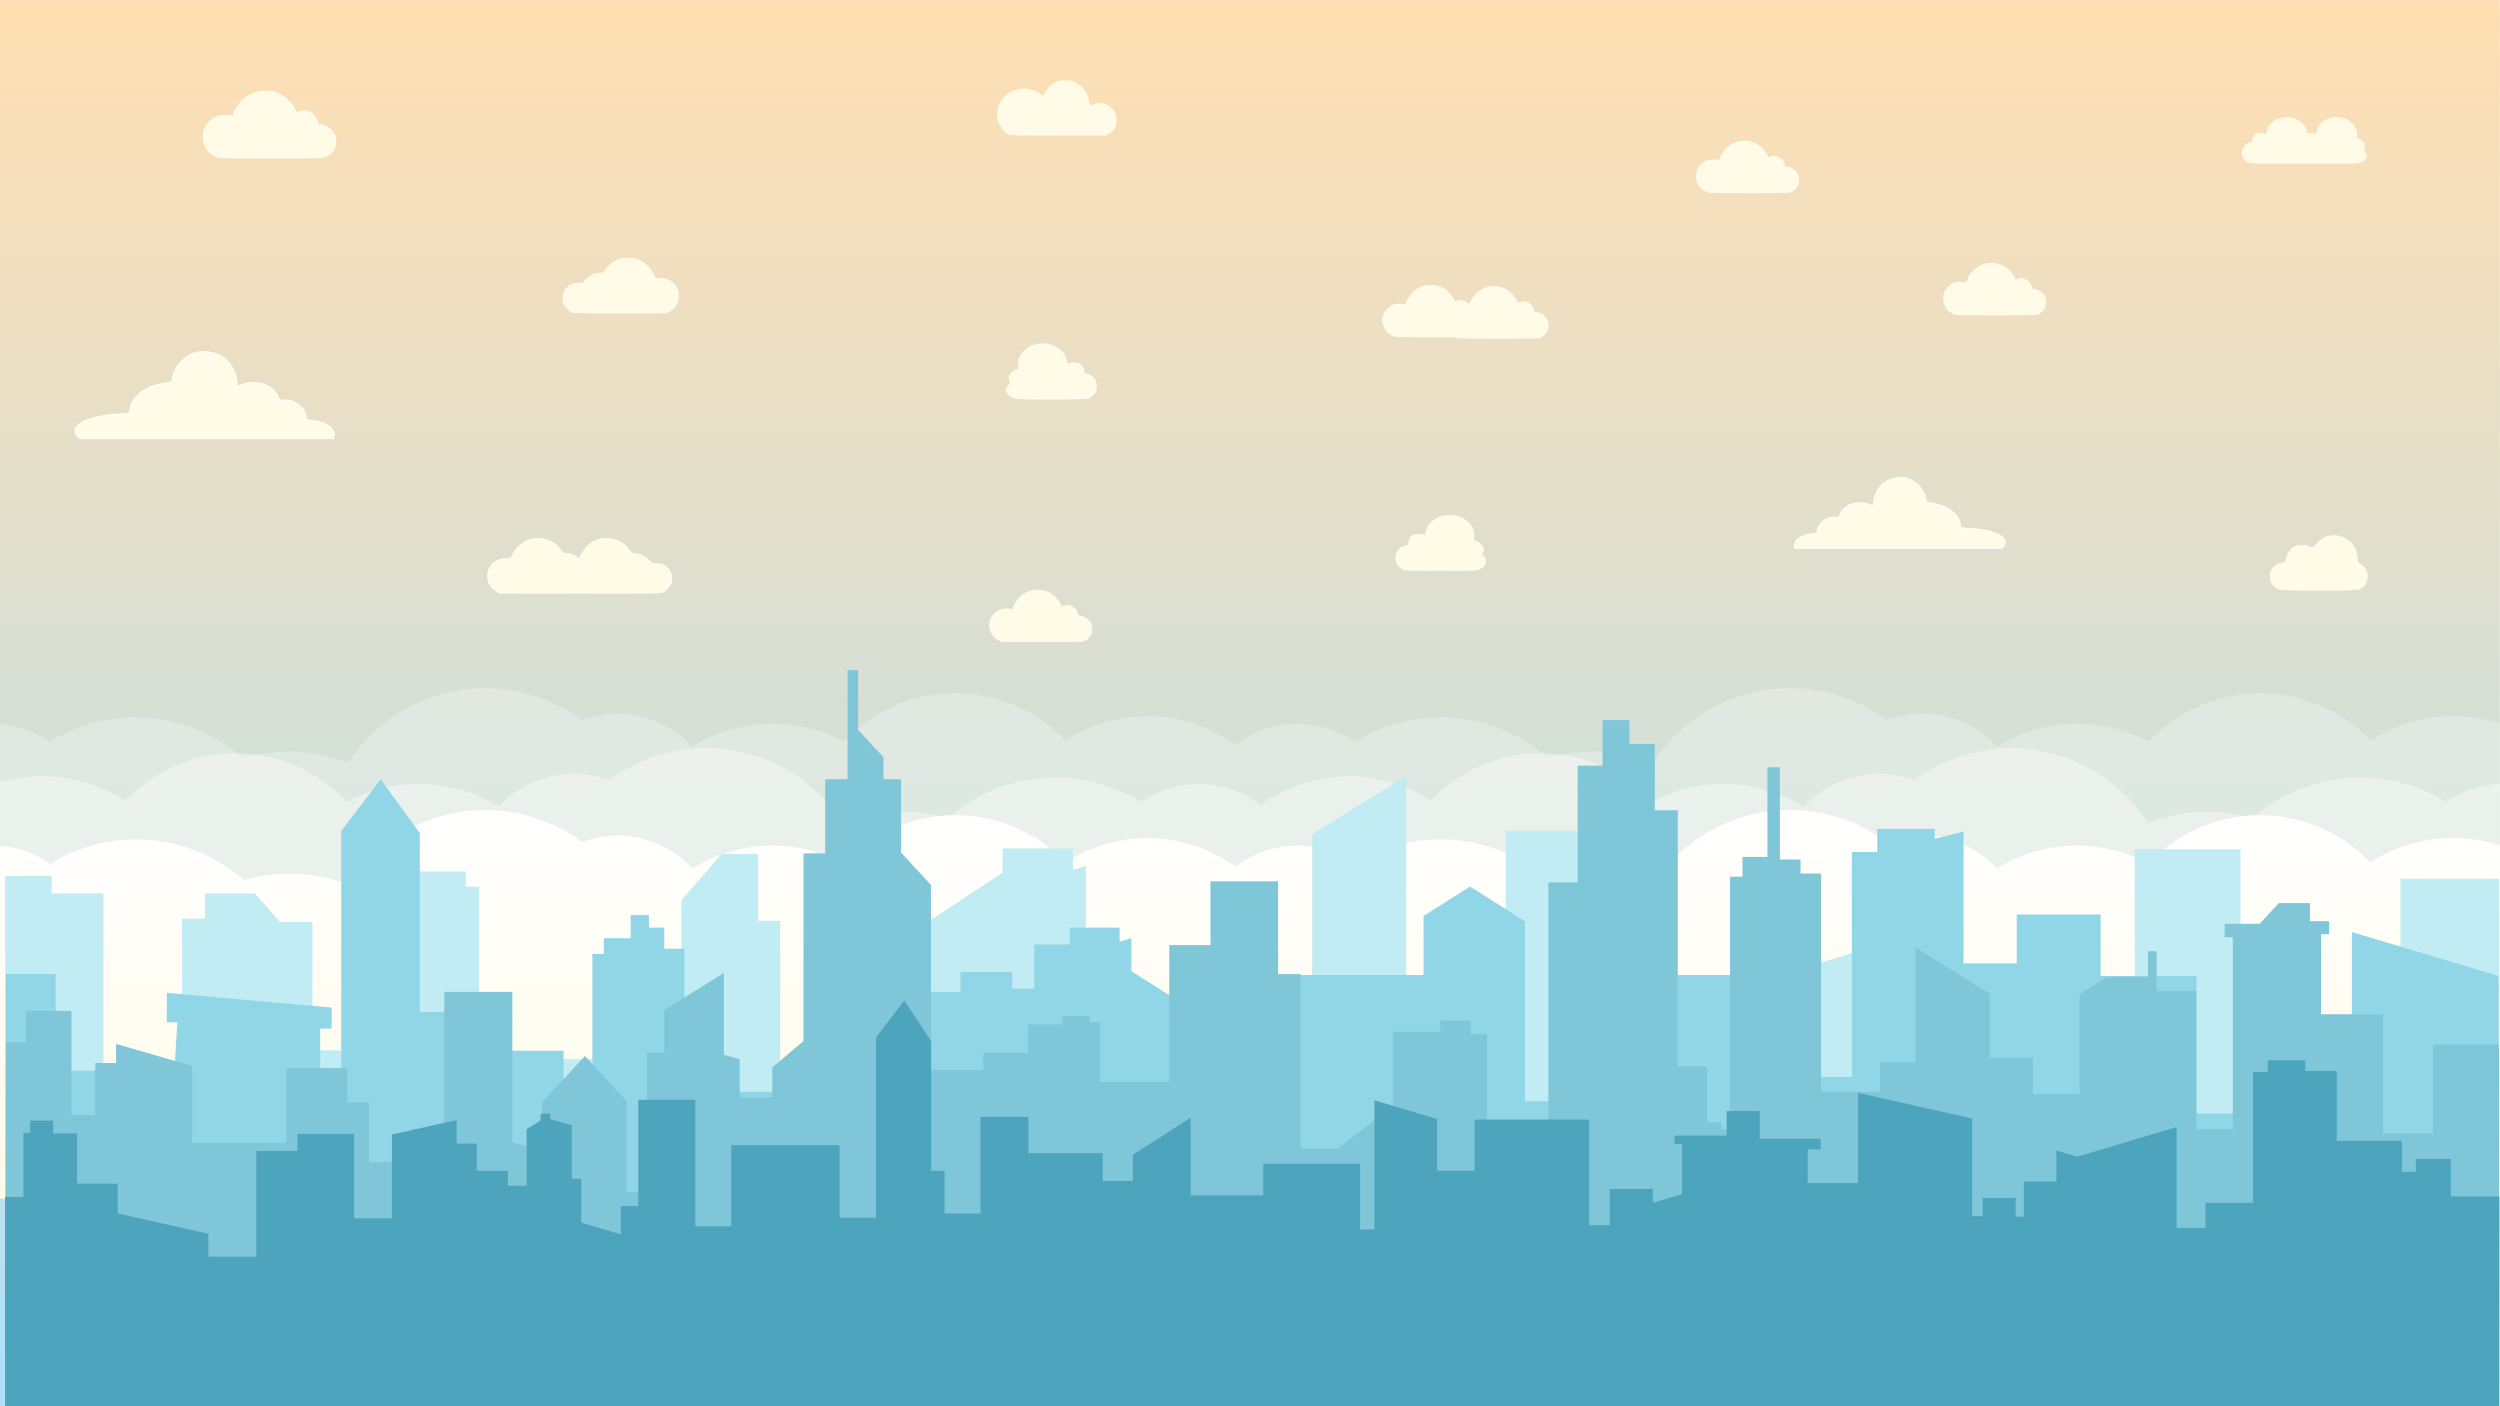 <?xml version="1.0" encoding="UTF-8" standalone="no"?>
<!-- Created with Inkscape (http://www.inkscape.org/) -->

<svg
   width="1920"
   height="1080"
   viewBox="0 0 508 285.75"
   version="1.1"
   id="svg5"
   xml:space="preserve"
   sodipodi:docname="Background HD.svg"
   inkscape:version="1.3 (0e150ed6c4, 2023-07-21)"
   inkscape:export-filename="..\..\PNG\Background\1920\Background 7png.png"
   inkscape:export-xdpi="96"
   inkscape:export-ydpi="96"
   xmlns:inkscape="http://www.inkscape.org/namespaces/inkscape"
   xmlns:sodipodi="http://sodipodi.sourceforge.net/DTD/sodipodi-0.dtd"
   xmlns:xlink="http://www.w3.org/1999/xlink"
   xmlns="http://www.w3.org/2000/svg"
   xmlns:svg="http://www.w3.org/2000/svg"><sodipodi:namedview
     id="namedview7"
     pagecolor="#ffffff"
     bordercolor="#000000"
     borderopacity="1"
     inkscape:showpageshadow="false"
     inkscape:pageopacity="0"
     inkscape:pagecheckerboard="false"
     inkscape:deskcolor="#606060"
     inkscape:document-units="px"
     showgrid="false"
     inkscape:zoom="0.33916667"
     inkscape:cx="925.79853"
     inkscape:cy="355.28256"
     inkscape:window-width="1920"
     inkscape:window-height="1017"
     inkscape:window-x="-8"
     inkscape:window-y="-8"
     inkscape:window-maximized="1"
     inkscape:current-layer="layer1-27"
     showguides="true"
     showborder="true"
     inkscape:lockguides="false" /><defs
     id="defs2"><linearGradient
       inkscape:collect="always"
       id="linearGradient2154"><stop
         style="stop-color:#aee0f9;stop-opacity:1;"
         offset="0"
         id="stop2152" /><stop
         style="stop-color:#ffdfb2;stop-opacity:1;"
         offset="1"
         id="stop2150" /></linearGradient><inkscape:path-effect
       effect="spiro"
       id="path-effect3103"
       is_visible="true"
       lpeversion="1" /><inkscape:path-effect
       effect="spiro"
       id="path-effect3092"
       is_visible="true"
       lpeversion="1" /><inkscape:path-effect
       effect="spiro"
       id="path-effect3031"
       is_visible="true"
       lpeversion="1" /><inkscape:path-effect
       effect="spiro"
       id="path-effect2893"
       is_visible="true"
       lpeversion="1" /><inkscape:perspective
       sodipodi:type="inkscape:persp3d"
       inkscape:vp_x="0 : -214.25 : 1"
       inkscape:vp_y="0 : 1000 : 0"
       inkscape:vp_z="999.99998 : -214.25 : 1"
       inkscape:persp3d-origin="499.99999 : -380.91667 : 1"
       id="perspective1069" /><linearGradient
       id="linearGradient10878"
       inkscape:swatch="solid"><stop
         style="stop-color:#000000;stop-opacity:1;"
         offset="0"
         id="stop10876" /></linearGradient><linearGradient
       id="linearGradient10872"
       inkscape:swatch="solid"><stop
         style="stop-color:#000000;stop-opacity:1;"
         offset="0"
         id="stop10870" /></linearGradient><linearGradient
       id="linearGradient10866"
       inkscape:swatch="solid"><stop
         style="stop-color:#000000;stop-opacity:1;"
         offset="0"
         id="stop10864" /></linearGradient><inkscape:path-effect
       effect="powerstroke"
       id="path-effect3908"
       is_visible="true"
       lpeversion="1"
       offset_points="0,10"
       not_jump="false"
       sort_points="true"
       interpolator_type="CubicBezierJohan"
       interpolator_beta="0.2"
       start_linecap_type="zerowidth"
       linejoin_type="extrp_arc"
       miter_limit="4"
       scale_width="1"
       end_linecap_type="zerowidth" /><inkscape:path-effect
       effect="powerstroke"
       id="path-effect3865"
       is_visible="true"
       lpeversion="1"
       offset_points="0,10"
       not_jump="false"
       sort_points="true"
       interpolator_type="CubicBezierJohan"
       interpolator_beta="0.2"
       start_linecap_type="zerowidth"
       linejoin_type="extrp_arc"
       miter_limit="4"
       scale_width="1"
       end_linecap_type="zerowidth" /><inkscape:path-effect
       effect="powerstroke"
       id="path-effect3605"
       is_visible="true"
       lpeversion="1"
       offset_points="0,10"
       not_jump="false"
       sort_points="true"
       interpolator_type="CubicBezierJohan"
       interpolator_beta="0.2"
       start_linecap_type="zerowidth"
       linejoin_type="extrp_arc"
       miter_limit="4"
       scale_width="1"
       end_linecap_type="zerowidth" /><inkscape:path-effect
       effect="powerstroke"
       id="path-effect3581"
       is_visible="true"
       lpeversion="1"
       offset_points="0,28.49"
       not_jump="false"
       sort_points="true"
       interpolator_type="CubicBezierJohan"
       interpolator_beta="0.2"
       start_linecap_type="zerowidth"
       linejoin_type="extrp_arc"
       miter_limit="4"
       scale_width="1"
       end_linecap_type="zerowidth" /><inkscape:path-effect
       effect="powerstroke"
       id="path-effect3573"
       is_visible="true"
       lpeversion="1"
       offset_points="0,28.49"
       not_jump="false"
       sort_points="true"
       interpolator_type="CubicBezierJohan"
       interpolator_beta="0.2"
       start_linecap_type="zerowidth"
       linejoin_type="extrp_arc"
       miter_limit="4"
       scale_width="1"
       end_linecap_type="zerowidth" /><inkscape:path-effect
       effect="fill_between_many"
       method="bsplinespiro"
       linkedpaths="#path3571,0,1"
       id="path-effect3575"
       is_visible="true"
       lpeversion="0"
       join="true"
       close="true"
       autoreverse="true" /><inkscape:path-effect
       effect="fill_between_many"
       method="bsplinespiro"
       linkedpaths="#path3579,0,1"
       id="path-effect3583"
       is_visible="true"
       lpeversion="0"
       join="true"
       close="true"
       autoreverse="true" /><inkscape:path-effect
       effect="fill_between_many"
       method="bsplinespiro"
       linkedpaths="#path3603,0,1"
       id="path-effect3607"
       is_visible="true"
       lpeversion="0"
       join="true"
       close="true"
       autoreverse="true" /><inkscape:path-effect
       effect="fill_between_many"
       method="bsplinespiro"
       linkedpaths="#path3863,0,1"
       id="path-effect3867"
       is_visible="true"
       lpeversion="0"
       join="true"
       close="true"
       autoreverse="true" /><inkscape:path-effect
       effect="fill_between_many"
       method="bsplinespiro"
       linkedpaths="#path3906,0,1"
       id="path-effect3910"
       is_visible="true"
       lpeversion="0"
       join="true"
       close="true"
       autoreverse="true" /><filter
       inkscape:collect="always"
       style="color-interpolation-filters:sRGB"
       id="filter43"
       x="-0.017"
       y="-0.031"
       width="1.034"
       height="1.061"><feGaussianBlur
         inkscape:collect="always"
         stdDeviation="0.148"
         id="feGaussianBlur43" /></filter><filter
       inkscape:collect="always"
       style="color-interpolation-filters:sRGB"
       id="filter42"
       x="-0.015"
       y="-0.029"
       width="1.03"
       height="1.058"><feGaussianBlur
         inkscape:collect="always"
         stdDeviation="0.148"
         id="feGaussianBlur42" /></filter><filter
       inkscape:collect="always"
       style="color-interpolation-filters:sRGB"
       id="filter41"
       x="-0.017"
       y="-0.028"
       width="1.035"
       height="1.056"><feGaussianBlur
         inkscape:collect="always"
         stdDeviation="0.148"
         id="feGaussianBlur41" /></filter><filter
       inkscape:collect="always"
       style="color-interpolation-filters:sRGB"
       id="filter40"
       x="-0.02"
       y="-0.039"
       width="1.039"
       height="1.078"><feGaussianBlur
         inkscape:collect="always"
         stdDeviation="0.148"
         id="feGaussianBlur40" /></filter><filter
       inkscape:collect="always"
       style="color-interpolation-filters:sRGB"
       id="filter39"
       x="-0.019"
       y="-0.028"
       width="1.038"
       height="1.057"><feGaussianBlur
         inkscape:collect="always"
         stdDeviation="0.148"
         id="feGaussianBlur39" /></filter><filter
       inkscape:collect="always"
       style="color-interpolation-filters:sRGB"
       id="filter38"
       x="-0.008"
       y="-0.021"
       width="1.016"
       height="1.042"><feGaussianBlur
         inkscape:collect="always"
         stdDeviation="0.148"
         id="feGaussianBlur38" /></filter><filter
       inkscape:collect="always"
       style="color-interpolation-filters:sRGB"
       id="filter37"
       x="-0.01"
       y="-0.029"
       width="1.019"
       height="1.058"><feGaussianBlur
         inkscape:collect="always"
         stdDeviation="0.148"
         id="feGaussianBlur37" /></filter><filter
       inkscape:collect="always"
       style="color-interpolation-filters:sRGB"
       id="filter36"
       x="-0.017"
       y="-0.031"
       width="1.034"
       height="1.061"><feGaussianBlur
         inkscape:collect="always"
         stdDeviation="0.148"
         id="feGaussianBlur36" /></filter><filter
       inkscape:collect="always"
       style="color-interpolation-filters:sRGB"
       id="filter35"
       x="-0.01"
       y="-0.026"
       width="1.019"
       height="1.052"><feGaussianBlur
         inkscape:collect="always"
         stdDeviation="0.148"
         id="feGaussianBlur35" /></filter><filter
       inkscape:collect="always"
       style="color-interpolation-filters:sRGB"
       id="filter34"
       x="-0.017"
       y="-0.031"
       width="1.034"
       height="1.061"><feGaussianBlur
         inkscape:collect="always"
         stdDeviation="0.148"
         id="feGaussianBlur34" /></filter><filter
       inkscape:collect="always"
       style="color-interpolation-filters:sRGB"
       id="filter33"
       x="-0.017"
       y="-0.041"
       width="1.033"
       height="1.083"><feGaussianBlur
         inkscape:collect="always"
         stdDeviation="0.148"
         id="feGaussianBlur33" /></filter><linearGradient
       inkscape:collect="always"
       xlink:href="#linearGradient2154"
       id="linearGradient2156-4"
       x1="259.692"
       y1="285.743"
       x2="259.692"
       y2="3.343"
       gradientUnits="userSpaceOnUse"
       gradientTransform="matrix(1.21,0,0,1.215,439.08,93.063)" /><linearGradient
       inkscape:collect="always"
       xlink:href="#linearGradient2"
       id="linearGradient6"
       x1="413.339"
       y1="1380.251"
       x2="1606.571"
       y2="1380.251"
       gradientUnits="userSpaceOnUse"
       gradientTransform="rotate(-90,845.348,3477.457)" /><linearGradient
       id="linearGradient2"
       inkscape:collect="always"><stop
         style="stop-color:#fffbe6;stop-opacity:1;"
         offset="0"
         id="stop2" /><stop
         style="stop-color:#ffffff;stop-opacity:1;"
         offset="1"
         id="stop3" /></linearGradient><filter
       inkscape:collect="always"
       style="color-interpolation-filters:sRGB"
       id="filter44"
       x="-0.004"
       y="-0.031"
       width="1.009"
       height="1.063"><feGaussianBlur
         inkscape:collect="always"
         stdDeviation="15.584"
         id="feGaussianBlur44" /></filter><linearGradient
       inkscape:collect="always"
       xlink:href="#linearGradient2"
       id="linearGradient5"
       x1="228.76"
       y1="1380.251"
       x2="1421.993"
       y2="1380.251"
       gradientUnits="userSpaceOnUse"
       gradientTransform="rotate(-90,845.348,3477.457)" /><filter
       inkscape:collect="always"
       style="color-interpolation-filters:sRGB"
       id="filter45"
       x="-0.002"
       y="-0.013"
       width="1.004"
       height="1.027"><feGaussianBlur
         inkscape:collect="always"
         stdDeviation="6.689"
         id="feGaussianBlur45" /></filter><linearGradient
       inkscape:collect="always"
       xlink:href="#linearGradient2"
       id="linearGradient3"
       x1="321.05"
       y1="1663.295"
       x2="1514.282"
       y2="1663.295"
       gradientUnits="userSpaceOnUse"
       gradientTransform="matrix(0,-1.226,1.226,0,-3290.285,4759.6)" /></defs><g
     inkscape:groupmode="layer"
     id="layer6"
     inkscape:label="Layer 6"
     style="display:inline"
     transform="matrix(0.831,0,0,0.831,611.048,-104.702)"><g
       inkscape:groupmode="layer"
       id="layer14"
       inkscape:label="Layer 13"
       style="display:inline;fill:#958c87;fill-opacity:1;stroke:#f8dfb8;stroke-opacity:1"
       transform="translate(-547.329,-5.028)"><g
         inkscape:groupmode="layer"
         id="layer5-7"
         inkscape:label="Layer 5"
         style="display:inline"
         transform="translate(-628.934,36.321)"><rect
           style="fill:url(#linearGradient2156-4);fill-opacity:1;stroke:none;stroke-width:3.338;stroke-linecap:square;paint-order:stroke markers fill"
           id="rect539-0"
           width="611.479"
           height="343.957"
           x="440.746"
           y="94.736" /></g><g
         inkscape:groupmode="layer"
         id="layer18"
         inkscape:label="Layer 16"
         style="display:inline;opacity:1;fill:#ffffff;fill-opacity:1;stroke:none;stroke-opacity:1"
         transform="matrix(0.065,0,0,0.065,198.575,140.353)"><path
           id="path63"
           style="display:inline;opacity:0.515;mix-blend-mode:normal;fill:url(#linearGradient6);stroke:none;stroke-width:31.756;stroke-linecap:round;stroke-linejoin:round;stroke-opacity:1;paint-order:markers fill stroke;filter:url(#filter44)"
           d="m -3593.371,2716.234 a 499.13,499.13 0 0 0 -419.709,229.028 499.13,499.13 0 0 0 -180.805,-34.056 499.13,499.13 0 0 0 -140.915,20.324 499.13,499.13 0 0 0 -330.919,-125.608 499.13,499.13 0 0 0 -262.699,75.33 311.957,311.957 0 0 0 -177.942,-55.836 311.957,311.957 0 0 0 -311.961,311.961 v 772.09 h 4004.525 323.878 4004.52 v -639.514 a 467.935,467.935 0 0 0 -467.937,-467.933 467.935,467.935 0 0 0 -254.029,75.062 467.935,467.935 0 0 0 -338.686,-145.247 467.935,467.935 0 0 0 -340.968,148.822 467.935,467.935 0 0 0 -220.554,-55.242 467.935,467.935 0 0 0 -245.568,70.239 311.957,311.957 0 0 0 -230.167,-101.428 311.957,311.957 0 0 0 -108.224,20.219 499.13,499.13 0 0 0 -297.322,-98.212 499.13,499.13 0 0 0 -419.704,229.028 499.13,499.13 0 0 0 -180.809,-34.056 499.13,499.13 0 0 0 -140.915,20.324 499.13,499.13 0 0 0 -330.919,-125.608 499.13,499.13 0 0 0 -262.699,75.33 311.957,311.957 0 0 0 -177.942,-55.836 311.957,311.957 0 0 0 -188.685,64.9 467.935,467.935 0 0 0 -267.335,-88.295 467.935,467.935 0 0 0 -254.029,75.062 467.935,467.935 0 0 0 -338.686,-145.247 467.935,467.935 0 0 0 -340.968,148.822 467.935,467.935 0 0 0 -220.549,-55.242 467.935,467.935 0 0 0 -245.573,70.239 311.957,311.957 0 0 0 -230.162,-101.428 311.957,311.957 0 0 0 -108.224,20.219 499.13,499.13 0 0 0 -297.322,-98.212 z"
           transform="matrix(1.226,0,0,1.226,282.338,-885.031)" /><path
           id="path62"
           style="display:inline;opacity:0.626;mix-blend-mode:normal;fill:url(#linearGradient5);stroke:none;stroke-width:31.756;stroke-linecap:round;stroke-linejoin:round;stroke-opacity:1;paint-order:markers fill stroke;filter:url(#filter45)"
           d="m 1089.655,2900.813 a 499.13,499.13 0 0 1 419.709,229.028 499.13,499.13 0 0 1 180.805,-34.056 499.13,499.13 0 0 1 140.915,20.324 499.13,499.13 0 0 1 330.919,-125.608 499.13,499.13 0 0 1 262.699,75.33 311.957,311.957 0 0 1 177.942,-55.836 311.957,311.957 0 0 1 311.961,311.961 v 772.09 h -4004.525 -323.878 -4004.52 v -639.514 a 467.935,467.935 0 0 1 467.937,-467.933 467.935,467.935 0 0 1 254.029,75.062 467.935,467.935 0 0 1 338.686,-145.247 467.935,467.935 0 0 1 340.968,148.822 467.935,467.935 0 0 1 220.554,-55.242 467.935,467.935 0 0 1 245.568,70.239 311.957,311.957 0 0 1 230.167,-101.428 311.957,311.957 0 0 1 108.224,20.219 499.13,499.13 0 0 1 297.322,-98.212 499.13,499.13 0 0 1 419.704,229.028 499.13,499.13 0 0 1 180.809,-34.056 499.13,499.13 0 0 1 140.915,20.324 499.13,499.13 0 0 1 330.919,-125.608 499.13,499.13 0 0 1 262.699,75.33 311.957,311.957 0 0 1 177.942,-55.836 311.957,311.957 0 0 1 188.685,64.9 467.935,467.935 0 0 1 267.335,-88.295 467.935,467.935 0 0 1 254.029,75.062 467.935,467.935 0 0 1 338.686,-145.247 467.935,467.935 0 0 1 340.968,148.822 467.935,467.935 0 0 1 220.549,-55.242 467.935,467.935 0 0 1 245.573,70.239 311.957,311.957 0 0 1 230.162,-101.428 311.957,311.957 0 0 1 108.224,20.219 499.13,499.13 0 0 1 297.322,-98.212 z"
           transform="matrix(1.226,0,0,1.226,282.338,-885.031)" /><path
           id="path53"
           style="fill:url(#linearGradient3);stroke:none;stroke-width:38.917;stroke-linecap:round;stroke-linejoin:round;stroke-opacity:1;paint-order:markers fill stroke"
           d="m -4121.465,2903.794 a 611.702,611.702 0 0 0 -514.368,280.682 611.702,611.702 0 0 0 -221.583,-41.737 611.702,611.702 0 0 0 -172.696,24.907 611.702,611.702 0 0 0 -405.553,-153.937 611.702,611.702 0 0 0 -321.946,92.319 382.314,382.314 0 0 0 -218.074,-68.429 382.314,382.314 0 0 0 -382.319,382.319 v 946.224 h 4907.686 396.925 4907.681 v -783.747 a 573.471,573.471 0 0 0 -573.473,-573.468 573.471,573.471 0 0 0 -311.322,91.991 573.471,573.471 0 0 0 -415.072,-178.005 573.471,573.471 0 0 0 -417.868,182.386 573.471,573.471 0 0 0 -270.296,-67.701 573.471,573.471 0 0 0 -300.953,86.081 382.314,382.314 0 0 0 -282.077,-124.304 382.314,382.314 0 0 0 -132.633,24.78 611.702,611.702 0 0 0 -364.378,-120.362 611.702,611.702 0 0 0 -514.363,280.682 611.702,611.702 0 0 0 -221.588,-41.737 611.702,611.702 0 0 0 -172.696,24.907 611.702,611.702 0 0 0 -405.553,-153.937 611.702,611.702 0 0 0 -321.946,92.319 382.314,382.314 0 0 0 -218.074,-68.429 382.314,382.314 0 0 0 -231.239,79.537 573.471,573.471 0 0 0 -327.628,-108.209 573.471,573.471 0 0 0 -311.322,91.991 573.471,573.471 0 0 0 -415.071,-178.005 573.471,573.471 0 0 0 -417.868,182.386 573.471,573.471 0 0 0 -270.291,-67.701 573.471,573.471 0 0 0 -300.958,86.081 382.314,382.314 0 0 0 -282.072,-124.304 382.314,382.314 0 0 0 -132.632,24.78 611.702,611.702 0 0 0 -364.378,-120.362 z" /></g><g
         inkscape:groupmode="layer"
         id="layer1-27"
         inkscape:label="Layer 1"
         style="display:inline"
         transform="matrix(1,0,0,0.941,-629.052,56.969)"><path
           style="display:inline;opacity:1;mix-blend-mode:normal;fill:#c2ecf3;fill-opacity:1;stroke:none;stroke-width:0.701;stroke-linecap:square;stroke-opacity:1;paint-order:stroke markers fill"
           d="m 442.353,442.132 h 609.838 l -0.042,-135.088 h -24.115 v 52.031 H 988.92 V 299.404 H 963.065 V 354.237 h -55.688 v -32.255 l -27.305,8.899 v 33.839 h -42.969 v -70.154 h -27.844 v 85.476 h -18.563 v -37.093 h -5.802 v -62.598 l -22.97,15.11 v 65.287 h -55.316 v -57.019 l -3.179,1.036 v -5.598 h -17.213 v 6.272 l -21.065,14.793 v 38.805 h -33.314 v -41.054 h -5.391 v -17.391 h -8.907 l -9.844,11.974 v 41.339 H 562.223 V 338.795 h -3.985 v -29.65 h -3.281 v -3.991 h -14.532 v 46.471 h -22.97 v -33.356 h -7.969 l -6.094,-7.412 h -12.188 v 6.557 h -5.625 v 41.909 h -19.22 v -48.466 h -12.657 v -4.562 h -11.388 z"
           id="path4195-5"
           sodipodi:nodetypes="cccccccccccccccccccccccccccccccccccccccccccccccccccccccccccc" /><path
           style="display:inline;opacity:1;fill:#91d6e7;fill-opacity:1;stroke:none;stroke-width:0.687;stroke-linecap:square;stroke-opacity:1;paint-order:stroke markers fill"
           d="m 483.724,356.919 h -20.626 -8.438 V 331.781 H 442.473 v 111.481 h 609.558 V 332.313 l -35.874,-11.425 V 368.057 H 978.154 V 332.313 H 954.718 V 316.343 H 934.209 v 12.706 h -13.008 v -34.291 l -7.032,1.913 v -2.596 h -14.063 v 6.011 h -6.211 v 58.473 h -29.532 v -26.504 h -13.125 v 32.789 h -37.267 v -46.724 l -13.451,-9.053 -11.354,7.642 v 15.347 h -61.449 v 5.738 l -9.995,-6.727 v -8.574 l -2.878,0.899 v -3.631 h -12.206 v 4.372 h -8.672 v 11.476 h -5.391 v -4.372 h -12.657 v 5.191 h -11.954 v 25.958 h -55.549 v -37.16 h -4.922 v -5.465 H 599.744 v -3.279 h -4.453 v 6.011 H 588.728 v 4.099 h -2.813 v 46.177 h -7.032 v -21.039 h -15.469 v 31.969 h -12.422 v -42.079 h -7.266 v -46.45 l -9.578,-13.968 -9.641,13.421 v 62.571 h -5.156 v -11.203 h 2.813 v -5.465 l -40.314,-3.825 v 7.651 h 2.578 z"
           id="path2416-1"
           sodipodi:nodetypes="cccccccccccccccccccccccccccccccccccccccccccccccccccccccccccccccccccccccccccccccc" /><path
           style="display:inline;opacity:1;fill:#80c6d9;fill-opacity:1;stroke:none;stroke-width:0.682;stroke-linecap:square;stroke-opacity:1;paint-order:stroke markers fill"
           d="m 442.289,443.891 h 609.927 l -0.083,-93.729 h -16.16 v 23.146 h -12.182 v -31.052 h -15.165 v -20.805 h 1.969 v -3.368 h -4.688 v -4.715 h -7.618 l -4.688,5.388 h -8.555 v 3.502 h 1.992 v 49.842 h -8.907 v -35.832 h -9.727 v -10.373 h -2.11 v 6.735 h -10.079 l -6.624,4.396 v 25.913 h -11.424 v -9.43 h -10.547 v -16.569 l -18.15,-12.045 v 29.827 h -8.687 v 7.678 h -14.415 v -56.712 h -5.039 v -3.637 h -5.039 v -23.978 h -3.047 v 23.304 h -6.094 v 5.119 h -3.047 v 65.737 h -2.11 v -1.886 h -3.516 v -14.548 h -7.149 v -66.546 h -5.625 v -17.243 h -6.211 v -6.197 h -6.563 v 11.854 h -6.094 v 30.309 h -7.149 v 61.831 h -5.039 l -0.633,2.716 h -9.328 v -25.077 h -3.985 v -3.502 h -7.5 v 2.829 h -11.485 v 19.263 l -13.595,11.181 h -9.024 v -45.397 h -5.508 V 307.711 h -16.524 v 16.569 h -10.079 v 35.563 h -16.876 v -15.491 h -2.578 v -1.616 h -6.68 v 2.155 h -8.438 v 7.409 h -10.899 v 4.445 h -12.816 v -48.113 l -7.292,-8.382 V 281.199 H 657.096 v -5.715 l -6.215,-7.144 v -15.526 h -2.569 v 28.385 h -5.469 v 19.241 h -5.304 v 48.769 l -7.624,6.858 v 7.811 h -7.955 v -9.906 l -3.888,-1.197 v -21.282 l -14.575,9.672 v 11.093 h -4.243 v 36.196 h -4.972 v -23.623 l -10.193,-11.716 -10.442,12.002 v 16.669 h -3.729 v -5.144 l -3.579,-1.102 V 336.445 H 549.697 v 35.434 l -13.351,8.86 h -5.046 v -15.528 h -5.304 V 356.258 h -14.916 v 19.432 h -23.038 v -20.003 l -18.604,-5.73 v 4.968 h -5.097 v 13.526 h -5.801 v -27.052 h -11.104 v 8.211 h -4.893 z"
           id="path1676-5"
           sodipodi:nodetypes="ccccccccccccccccccccccccccccccccccccccccccccccccccccccccccccccccccccccccccccccccccccccccccccccccccccccccccccccccccccccccccccccccccccccccccccccccccc" /><path
           style="display:inline;opacity:1;fill:#4da5bd;fill-opacity:1;stroke:none;stroke-width:0.692;stroke-linecap:square;stroke-opacity:1;paint-order:stroke markers fill"
           d="M 1052.112,444.094 H 442.303 v -54.37 h 4.481 v -16.644 h 1.641 v -3.19 h 5.625 v 3.329 h 5.86 v 13.038 h 9.961 v 7.767 l 22.149,5.27 v 5.964 h 11.719 v -27.462 h 10.079 v -4.438 h 13.829 v 21.914 h 9.258 v -21.776 l 15.821,-3.745 v 6.103 h 4.922 v 7.074 h 7.618 v 3.884 h 4.571 v -14.702 l 3.399,-2.219 v -1.803 h 2.344 v 1.387 l 5.309,1.684 v 13.851 h 2.308 v 11.373 l 9.691,3.073 v -7.373 h 4.255 v -27.601 h 13.946 v 32.871 h 8.789 v -21.082 h 26.485 v 18.863 h 8.907 v -46.88 l 6.914,-9.57 6.563,10.541 v 33.704 h 3.281 v 11.096 h 8.789 v -25.104 h 11.719 v 9.431 h 18.165 v 7.212 h 7.383 v -6.796 l 14.123,-9.65 v 20.191 h 17.753 v -8.183 h 23.673 v 17.06 h 3.516 v -33.565 l 15.314,4.856 v 13.452 h 9.179 v -13.315 h 28.009 v 27.462 h 5.039 v -9.431 h 10.547 v 3.606 l 7.125,-2.259 v -12.997 h -1.851 v -2.219 h 12.774 v -6.38 h 8.086 v 7.212 h 14.883 v 2.774 h -3.164 v 8.738 h 12.305 v -23.44 l 27.892,6.657 v 25.382 h 2.578 v -4.716 h 8.086 v 4.854 h 1.992 v -9.154 h 7.969 v -8.044 l 5.083,1.612 24.319,-7.712 v 26.211 h 7.046 v -6.519 h 11.602 v -33.981 h 3.633 v -3.051 h 9.141 v 2.774 h 7.735 v 18.169 h 15.938 v 8.044 h 3.398 v -3.329 h 8.555 v 9.736 h 11.836 z"
           id="path467-4"
           sodipodi:nodetypes="ccccccccccccccccccccccccccccccccccccccccccccccccccccccccccccccccccccccccccccccccccccccccccccccccccccccccccccccccccccccccccccccc" /></g></g><g
       inkscape:groupmode="layer"
       id="layer6-9"
       inkscape:label="Layer 6"
       style="display:inline;fill:#958c87;fill-opacity:1;stroke:#f8dfb8;stroke-opacity:1"
       transform="matrix(1,0,0,0.913,-1176.422,13.397)"><path
         style="display:inline;opacity:1;fill:#fffbe6;fill-opacity:1;stroke:#ffffff;stroke-width:0.142;stroke-dasharray:none;stroke-opacity:1;filter:url(#filter43)"
         d="m 686.187,295.112 c -2.29,-0.599 -3.632,-3.305 -2.875,-5.801 0.333,-1.099 1.484,-2.362 2.485,-2.726 0.727,-0.264 2.228,-0.272 2.769,-0.015 0.178,0.085 0.238,0.044 0.238,-0.163 3.4e-4,-0.616 0.833,-2.178 1.62,-3.04 2.449,-2.682 6.346,-2.698 8.776,-0.037 0.402,0.44 0.915,1.201 1.141,1.691 l 0.411,0.892 0.397,-0.225 c 1.321,-0.748 3.19,0.351 3.47,2.041 0.078,0.47 0.146,0.557 0.435,0.557 1.036,0 2.251,0.869 2.777,1.985 0.371,0.789 0.394,2.177 0.048,2.919 -0.335,0.718 -0.858,1.306 -1.501,1.686 -0.54,0.319 -0.588,0.321 -10.111,0.345 -5.318,0.013 -9.796,-0.035 -10.081,-0.11 z"
         id="path19" /><path
         style="display:inline;opacity:1;fill:#fffbe6;fill-opacity:1;stroke:#ffffff;stroke-width:0.147;stroke-dasharray:none;stroke-opacity:1;filter:url(#filter42)"
         d="m 604.648,206.792 c 1.489,-0.871 2.291,-2.195 2.39,-3.944 0.113,-2.01 -0.786,-3.655 -2.469,-4.518 -0.661,-0.339 -0.991,-0.407 -1.974,-0.407 l -1.181,-4.5e-4 -0.56,-1.215 c -1.317,-2.858 -3.759,-4.404 -6.636,-4.202 -2.207,0.155 -3.963,1.259 -5.261,3.305 -0.36,0.568 -0.482,0.653 -0.933,0.655 -1.361,0.005 -2.866,0.773 -3.807,1.944 l -0.581,0.722 -1.082,0.023 c -0.863,0.018 -1.227,0.104 -1.8,0.425 -1.65,0.924 -2.392,2.904 -1.847,4.931 0.211,0.786 1.518,2.266 2.215,2.508 0.345,0.12 3.821,0.163 11.713,0.146 l 11.222,-0.025 z"
         id="path26" /><path
         style="display:inline;opacity:1;fill:#fffbe6;fill-opacity:1;stroke:#ffffff;stroke-width:0.116;stroke-dasharray:none;stroke-opacity:1;filter:url(#filter41)"
         d="m 1017.966,281.1 c 1.295,-0.593 2.042,-1.801 2.042,-3.303 0,-1.557 -0.487,-2.554 -1.583,-3.24 -0.744,-0.465 -0.812,-0.615 -0.885,-1.928 -0.23,-4.122 -3.799,-6.765 -7.513,-5.564 -0.619,0.2 -1.422,0.806 -2.22,1.675 -1.237,1.346 -1.258,1.357 -1.931,0.976 -0.9,-0.51 -2.669,-0.49 -3.692,0.042 -0.958,0.498 -1.845,1.886 -2.055,3.216 -0.136,0.86 -0.226,0.949 -1.121,1.105 -0.691,0.121 -1.236,0.458 -1.879,1.162 -0.833,0.912 -0.906,1.107 -0.906,2.421 0,1.176 0.112,1.575 0.636,2.257 1.155,1.503 1.22,1.512 11.205,1.523 7.197,0.008 9.296,-0.065 9.902,-0.342 z"
         id="path24" /><path
         style="display:inline;opacity:1;fill:#fffbe6;fill-opacity:1;stroke:#ffffff;stroke-width:0.111;stroke-dasharray:none;stroke-opacity:1;filter:url(#filter40)"
         d="m 708.694,157.194 c 0.58,-0.345 1.11,-1.108 1.221,-1.754 0.038,-0.221 0.045,-0.768 0.015,-1.216 -0.046,-0.705 -0.109,-0.903 -0.466,-1.474 -0.722,-1.155 -2.054,-1.665 -3.245,-1.241 -0.313,0.111 -0.615,0.249 -0.671,0.305 -0.243,0.246 -0.35,0.074 -0.403,-0.649 -0.114,-1.561 -1.161,-3.212 -2.45,-3.864 -0.582,-0.294 -0.784,-0.335 -1.672,-0.335 -0.884,0 -1.09,0.041 -1.648,0.326 -0.805,0.411 -1.576,1.226 -1.979,2.092 l -0.313,0.671 -0.556,-0.459 c -0.321,-0.265 -0.916,-0.591 -1.407,-0.772 -0.724,-0.266 -0.978,-0.305 -1.702,-0.259 -1.753,0.111 -3.188,1.147 -3.961,2.86 -0.377,0.835 -0.399,0.946 -0.399,1.997 0,1.005 0.032,1.187 0.334,1.884 0.385,0.889 0.974,1.652 1.52,1.968 0.363,0.21 0.755,0.22 8.82,0.225 l 8.44,0.005 z"
         id="path28"
         transform="matrix(1.384,0,0,1.384,-268.574,-58.45)" /><path
         style="display:inline;opacity:1;fill:#fffbe6;fill-opacity:1;stroke:#ffffff;stroke-width:0.133;stroke-dasharray:none;stroke-opacity:1;filter:url(#filter39)"
         d="m 802.633,275.83 c 1.783,-0.721 2.371,-2.314 1.265,-3.429 l -0.429,-0.432 0.208,-0.63 c 0.309,-0.936 0.154,-1.601 -0.545,-2.335 -0.363,-0.381 -0.761,-0.646 -1.12,-0.745 l -0.558,-0.154 0.065,-0.893 c 0.108,-1.478 -0.283,-2.628 -1.295,-3.812 -1.109,-1.295 -2.387,-1.929 -4.156,-2.061 -3.149,-0.235 -6.022,1.925 -6.326,4.756 -0.046,0.427 -0.107,0.777 -0.136,0.777 -0.029,0 -0.236,-0.106 -0.461,-0.235 -0.26,-0.149 -0.712,-0.236 -1.243,-0.238 -1.382,-0.005 -2.214,0.793 -2.375,2.279 -0.07,0.647 -0.105,0.708 -0.409,0.711 -0.423,0.004 -1.39,0.481 -1.78,0.878 -0.454,0.463 -0.907,1.545 -0.929,2.218 -0.049,1.511 0.501,2.53 1.802,3.335 0.452,0.28 3.27,0.366 11.092,0.34 6.432,-0.022 6.581,-0.028 7.329,-0.33 z"
         id="path14" /><path
         style="display:inline;opacity:1;fill:#fffbe6;fill-opacity:1;stroke:#ffffff;stroke-width:0.277;stroke-dasharray:none;stroke-opacity:1;filter:url(#filter38)"
         d="m 459.956,240.035 c -0.717,-0.998 -0.692,-1.613 0.11,-2.656 1.243,-1.618 5.102,-2.849 9.858,-3.147 2.733,-0.171 2.976,-0.233 2.976,-0.76 0,-3.482 3.534,-6.703 8.242,-7.512 l 2.025,-0.348 0.164,-1.124 c 0.367,-2.516 2.195,-5.054 4.535,-6.298 2.7,-1.435 6.579,-0.654 8.798,1.773 1.208,1.321 2.177,3.523 2.348,5.336 l 0.142,1.512 1.356,-0.568 c 1.63,-0.683 4.288,-0.588 5.723,0.205 1.33,0.735 2.588,2.136 2.926,3.258 0.27,0.897 0.358,0.957 1.153,0.794 2.246,-0.461 5.249,1.78 5.6,4.18 l 0.163,1.119 1.625,0.185 c 3.124,0.356 5.502,2.286 5.081,4.123 l -0.159,0.693 h -31.059 -31.059 z"
         id="path9" /><path
         id="path29"
         style="display:inline;opacity:1;fill:#fffbe6;fill-opacity:1;stroke:#ffffff;stroke-width:0.147;stroke-dasharray:none;stroke-opacity:1;filter:url(#filter37)"
         d="m 572.619,267.529 c -2.644,0.013 -4.867,1.54 -6.102,4.219 l -0.56,1.215 -1.181,5.6e-4 c -0.984,3.6e-4 -1.314,0.068 -1.975,0.407 -1.684,0.864 -2.583,2.509 -2.469,4.519 0.099,1.749 0.901,3.073 2.39,3.944 l 0.592,0.346 11.222,0.025 c 3.683,0.008 6.32,7.2e-4 8.21,-0.019 l 8.557,0.019 c 7.891,0.017 11.368,-0.026 11.713,-0.146 0.696,-0.242 2.003,-1.723 2.215,-2.508 0.545,-2.027 -0.197,-4.007 -1.847,-4.93 -0.573,-0.321 -0.936,-0.407 -1.8,-0.425 l -1.081,-0.023 -0.581,-0.722 c -0.942,-1.171 -2.446,-1.94 -3.807,-1.945 -0.452,-0.002 -0.573,-0.087 -0.933,-0.655 -1.298,-2.046 -3.054,-3.149 -5.261,-3.305 -2.877,-0.203 -5.319,1.344 -6.636,4.202 l -0.56,1.215 h -0.024 c -0.931,-0.891 -2.193,-1.453 -3.354,-1.458 -0.452,-0.002 -0.573,-0.087 -0.933,-0.655 -1.298,-2.046 -3.054,-3.149 -5.261,-3.305 -0.18,-0.013 -0.358,-0.018 -0.534,-0.018 z" /><path
         style="display:inline;opacity:1;fill:#fffbe6;fill-opacity:1;stroke:#ffffff;stroke-width:0.142;stroke-dasharray:none;stroke-opacity:1;filter:url(#filter36)"
         d="m 919.424,207.601 c -2.29,-0.599 -3.632,-3.305 -2.875,-5.801 0.333,-1.099 1.484,-2.362 2.485,-2.726 0.727,-0.264 2.228,-0.272 2.769,-0.015 0.178,0.085 0.238,0.044 0.238,-0.163 3e-4,-0.616 0.833,-2.178 1.62,-3.04 2.449,-2.682 6.346,-2.698 8.776,-0.037 0.402,0.44 0.915,1.201 1.141,1.691 l 0.411,0.892 0.398,-0.225 c 1.321,-0.748 3.19,0.351 3.47,2.041 0.078,0.47 0.146,0.557 0.435,0.557 1.036,0 2.251,0.869 2.777,1.985 0.371,0.789 0.394,2.177 0.048,2.919 -0.335,0.718 -0.859,1.306 -1.501,1.686 -0.54,0.319 -0.588,0.321 -10.111,0.345 -5.318,0.013 -9.796,-0.035 -10.081,-0.11 z"
         id="path30" /><path
         style="display:inline;opacity:1;fill:#fffbe6;fill-opacity:1;stroke:#ffffff;stroke-width:0.209;stroke-dasharray:none;stroke-opacity:1;filter:url(#filter35)"
         d="m 929.619,269.055 c 0.541,-0.754 0.522,-1.218 -0.083,-2.005 -0.939,-1.221 -3.852,-2.152 -7.443,-2.376 -2.064,-0.129 -2.247,-0.176 -2.247,-0.574 0,-2.629 -2.668,-5.061 -6.223,-5.673 l -1.529,-0.263 -0.124,-0.849 c -0.278,-1.9 -1.658,-3.817 -3.425,-4.756 -2.039,-1.084 -4.967,-0.494 -6.643,1.339 -0.912,0.997 -1.644,2.66 -1.773,4.029 l -0.108,1.142 -1.024,-0.429 c -1.231,-0.516 -3.238,-0.444 -4.321,0.155 -1.004,0.555 -1.954,1.613 -2.209,2.46 -0.204,0.678 -0.27,0.723 -0.871,0.6 -1.696,-0.348 -3.964,1.344 -4.228,3.156 l -0.123,0.845 -1.227,0.14 c -2.359,0.269 -4.154,1.726 -3.836,3.113 l 0.12,0.523 h 23.452 23.452 z"
         id="path31"
         transform="matrix(1.078,0,0,1.078,-71.078,-20.46)" /><path
         style="display:inline;opacity:1;fill:#fffbe6;fill-opacity:1;stroke:#ffffff;stroke-width:0.142;stroke-dasharray:none;stroke-opacity:1;filter:url(#filter34)"
         d="m 859.003,174.873 c -2.29,-0.599 -3.632,-3.305 -2.875,-5.801 0.333,-1.099 1.484,-2.362 2.485,-2.726 0.727,-0.264 2.228,-0.272 2.77,-0.015 0.178,0.085 0.237,0.044 0.238,-0.163 3e-4,-0.616 0.833,-2.178 1.62,-3.04 2.449,-2.682 6.346,-2.698 8.776,-0.037 0.402,0.44 0.915,1.201 1.141,1.691 l 0.411,0.892 0.398,-0.225 c 1.321,-0.748 3.19,0.351 3.47,2.041 0.078,0.47 0.146,0.557 0.435,0.557 1.036,0 2.251,0.869 2.777,1.985 0.371,0.789 0.394,2.177 0.048,2.919 -0.335,0.718 -0.859,1.306 -1.501,1.686 -0.54,0.319 -0.588,0.321 -10.111,0.345 -5.318,0.013 -9.796,-0.035 -10.081,-0.11 z"
         id="path32" /><path
         id="path33"
         style="display:inline;opacity:1;fill:#fffbe6;fill-opacity:1;stroke:#ffffff;stroke-width:0.087;stroke-dasharray:none;stroke-opacity:1;filter:url(#filter33)"
         d="m 1001.137,156.111 c -1.888,0.035 -3.538,1.373 -3.723,3.095 -0.03,0.277 -0.069,0.504 -0.088,0.504 -0.019,0 -0.153,-0.068 -0.299,-0.152 -0.168,-0.097 -0.462,-0.153 -0.806,-0.154 -0.896,-0.003 -1.436,0.514 -1.54,1.477 -0.045,0.42 -0.068,0.459 -0.266,0.461 -0.275,0.003 -0.902,0.312 -1.154,0.57 -0.294,0.3 -0.588,1.002 -0.602,1.438 -0.032,0.98 0.325,1.641 1.169,2.163 0.293,0.181 2.121,0.238 7.194,0.221 2.252,-0.008 3.3,-0.013 3.879,-0.047 1.114,0.043 2.89,0.056 5.653,0.047 4.171,-0.014 4.268,-0.018 4.753,-0.214 h 5e-4 c 1.157,-0.467 1.538,-1.5 0.821,-2.224 l -0.278,-0.281 0.135,-0.409 c 0.2,-0.607 0.1,-1.038 -0.353,-1.514 -0.235,-0.247 -0.493,-0.419 -0.727,-0.484 l -0.362,-0.1 0.042,-0.579 c 0.07,-0.959 -0.183,-1.705 -0.84,-2.472 -0.719,-0.84 -1.548,-1.251 -2.695,-1.337 -2.042,-0.153 -3.906,1.248 -4.103,3.085 -0.03,0.277 -0.069,0.504 -0.088,0.504 -0.019,0 -0.153,-0.068 -0.299,-0.152 -0.168,-0.097 -0.462,-0.153 -0.806,-0.154 -0.263,-9.4e-4 -0.494,0.044 -0.693,0.131 -0.02,-0.774 -0.285,-1.418 -0.848,-2.076 -0.719,-0.84 -1.548,-1.251 -2.695,-1.337 -0.128,-0.009 -0.254,-0.013 -0.38,-0.01 z"
         transform="matrix(1.279,0,0,1.279,-280.261,-44.895)" /><path
         id="path45"
         style="display:inline;opacity:1;fill:#fffbe6;fill-opacity:1;stroke:#ffffff;stroke-width:0.142;stroke-dasharray:none;stroke-opacity:1;filter:url(#filter43)"
         d="m 790.96,199.695 c -1.584,0.007 -3.171,0.681 -4.395,2.022 -0.787,0.862 -1.62,2.425 -1.62,3.041 -9e-5,0.207 -0.06,0.248 -0.238,0.163 -0.541,-0.258 -2.043,-0.25 -2.769,0.015 -1,0.364 -2.151,1.627 -2.485,2.726 -0.757,2.495 0.584,5.201 2.875,5.8 0.285,0.075 4.763,0.124 10.081,0.11 2.009,-0.005 3.401,-0.01 4.66,-0.016 0.219,0.107 0.447,0.199 0.689,0.262 0.285,0.075 4.763,0.123 10.081,0.11 9.523,-0.024 9.571,-0.025 10.111,-0.345 0.642,-0.38 1.166,-0.968 1.501,-1.686 0.346,-0.742 0.323,-2.131 -0.048,-2.92 -0.526,-1.117 -1.741,-1.985 -2.777,-1.985 -0.289,0 -0.356,-0.087 -0.434,-0.557 -0.28,-1.691 -2.149,-2.79 -3.47,-2.041 l -0.397,0.225 -0.411,-0.892 c -0.226,-0.49 -0.74,-1.251 -1.141,-1.691 -2.43,-2.661 -6.328,-2.644 -8.777,0.037 -0.775,0.849 -1.594,2.376 -1.618,3.01 -0.679,-1.08 -2.049,-1.632 -3.086,-1.045 l -0.397,0.225 -0.411,-0.892 c -0.226,-0.49 -0.74,-1.251 -1.141,-1.691 -1.215,-1.33 -2.797,-1.992 -4.381,-1.985 z" /><path
         style="display:inline;opacity:1;fill:#fffbe6;fill-opacity:1;stroke:#ffffff;stroke-width:0.133;stroke-dasharray:none;stroke-opacity:1;filter:url(#filter39)"
         d="m 797.497,81.821 c 1.783,-0.721 2.371,-2.314 1.265,-3.429 l -0.429,-0.432 0.208,-0.63 c 0.309,-0.936 0.154,-1.601 -0.545,-2.335 -0.363,-0.381 -0.761,-0.646 -1.12,-0.745 l -0.558,-0.154 0.065,-0.893 c 0.108,-1.478 -0.283,-2.628 -1.295,-3.812 -1.109,-1.295 -2.387,-1.929 -4.156,-2.061 -3.149,-0.235 -6.022,1.925 -6.326,4.756 -0.046,0.427 -0.107,0.777 -0.136,0.777 -0.029,0 -0.236,-0.106 -0.461,-0.235 -0.26,-0.149 -0.712,-0.236 -1.243,-0.238 -1.382,-0.005 -2.214,0.793 -2.375,2.279 -0.07,0.647 -0.105,0.708 -0.409,0.711 -0.423,0.004 -1.39,0.481 -1.78,0.878 -0.454,0.463 -0.907,1.545 -0.929,2.218 -0.049,1.511 0.501,2.53 1.802,3.335 0.452,0.28 3.27,0.366 11.092,0.34 6.432,-0.022 6.581,-0.028 7.329,-0.33 z"
         id="path46"
         transform="matrix(-1,0,0,1,1486.541,148.081)" /><path
         style="display:inline;opacity:1;fill:#fffbe6;fill-opacity:1;stroke:#ffffff;stroke-width:0.142;stroke-dasharray:none;stroke-opacity:1;filter:url(#filter43)"
         d="m 497.652,163.526 c -2.29,-0.599 -3.632,-3.305 -2.875,-5.801 0.333,-1.099 1.484,-2.362 2.485,-2.726 0.727,-0.264 2.228,-0.272 2.769,-0.015 0.178,0.085 0.238,0.044 0.238,-0.163 3.4e-4,-0.616 0.833,-2.178 1.62,-3.04 2.449,-2.682 6.346,-2.698 8.776,-0.037 0.402,0.44 0.915,1.201 1.141,1.691 l 0.411,0.892 0.397,-0.225 c 1.321,-0.748 3.19,0.351 3.47,2.041 0.078,0.47 0.146,0.557 0.435,0.557 1.036,0 2.251,0.869 2.777,1.985 0.371,0.789 0.394,2.177 0.048,2.919 -0.335,0.718 -0.858,1.306 -1.501,1.686 -0.54,0.319 -0.588,0.321 -10.111,0.345 -5.318,0.013 -9.796,-0.035 -10.081,-0.11 z"
         id="path1"
         transform="matrix(1.296,0,0,1.296,-150.171,-46.407)" /></g></g></svg>
